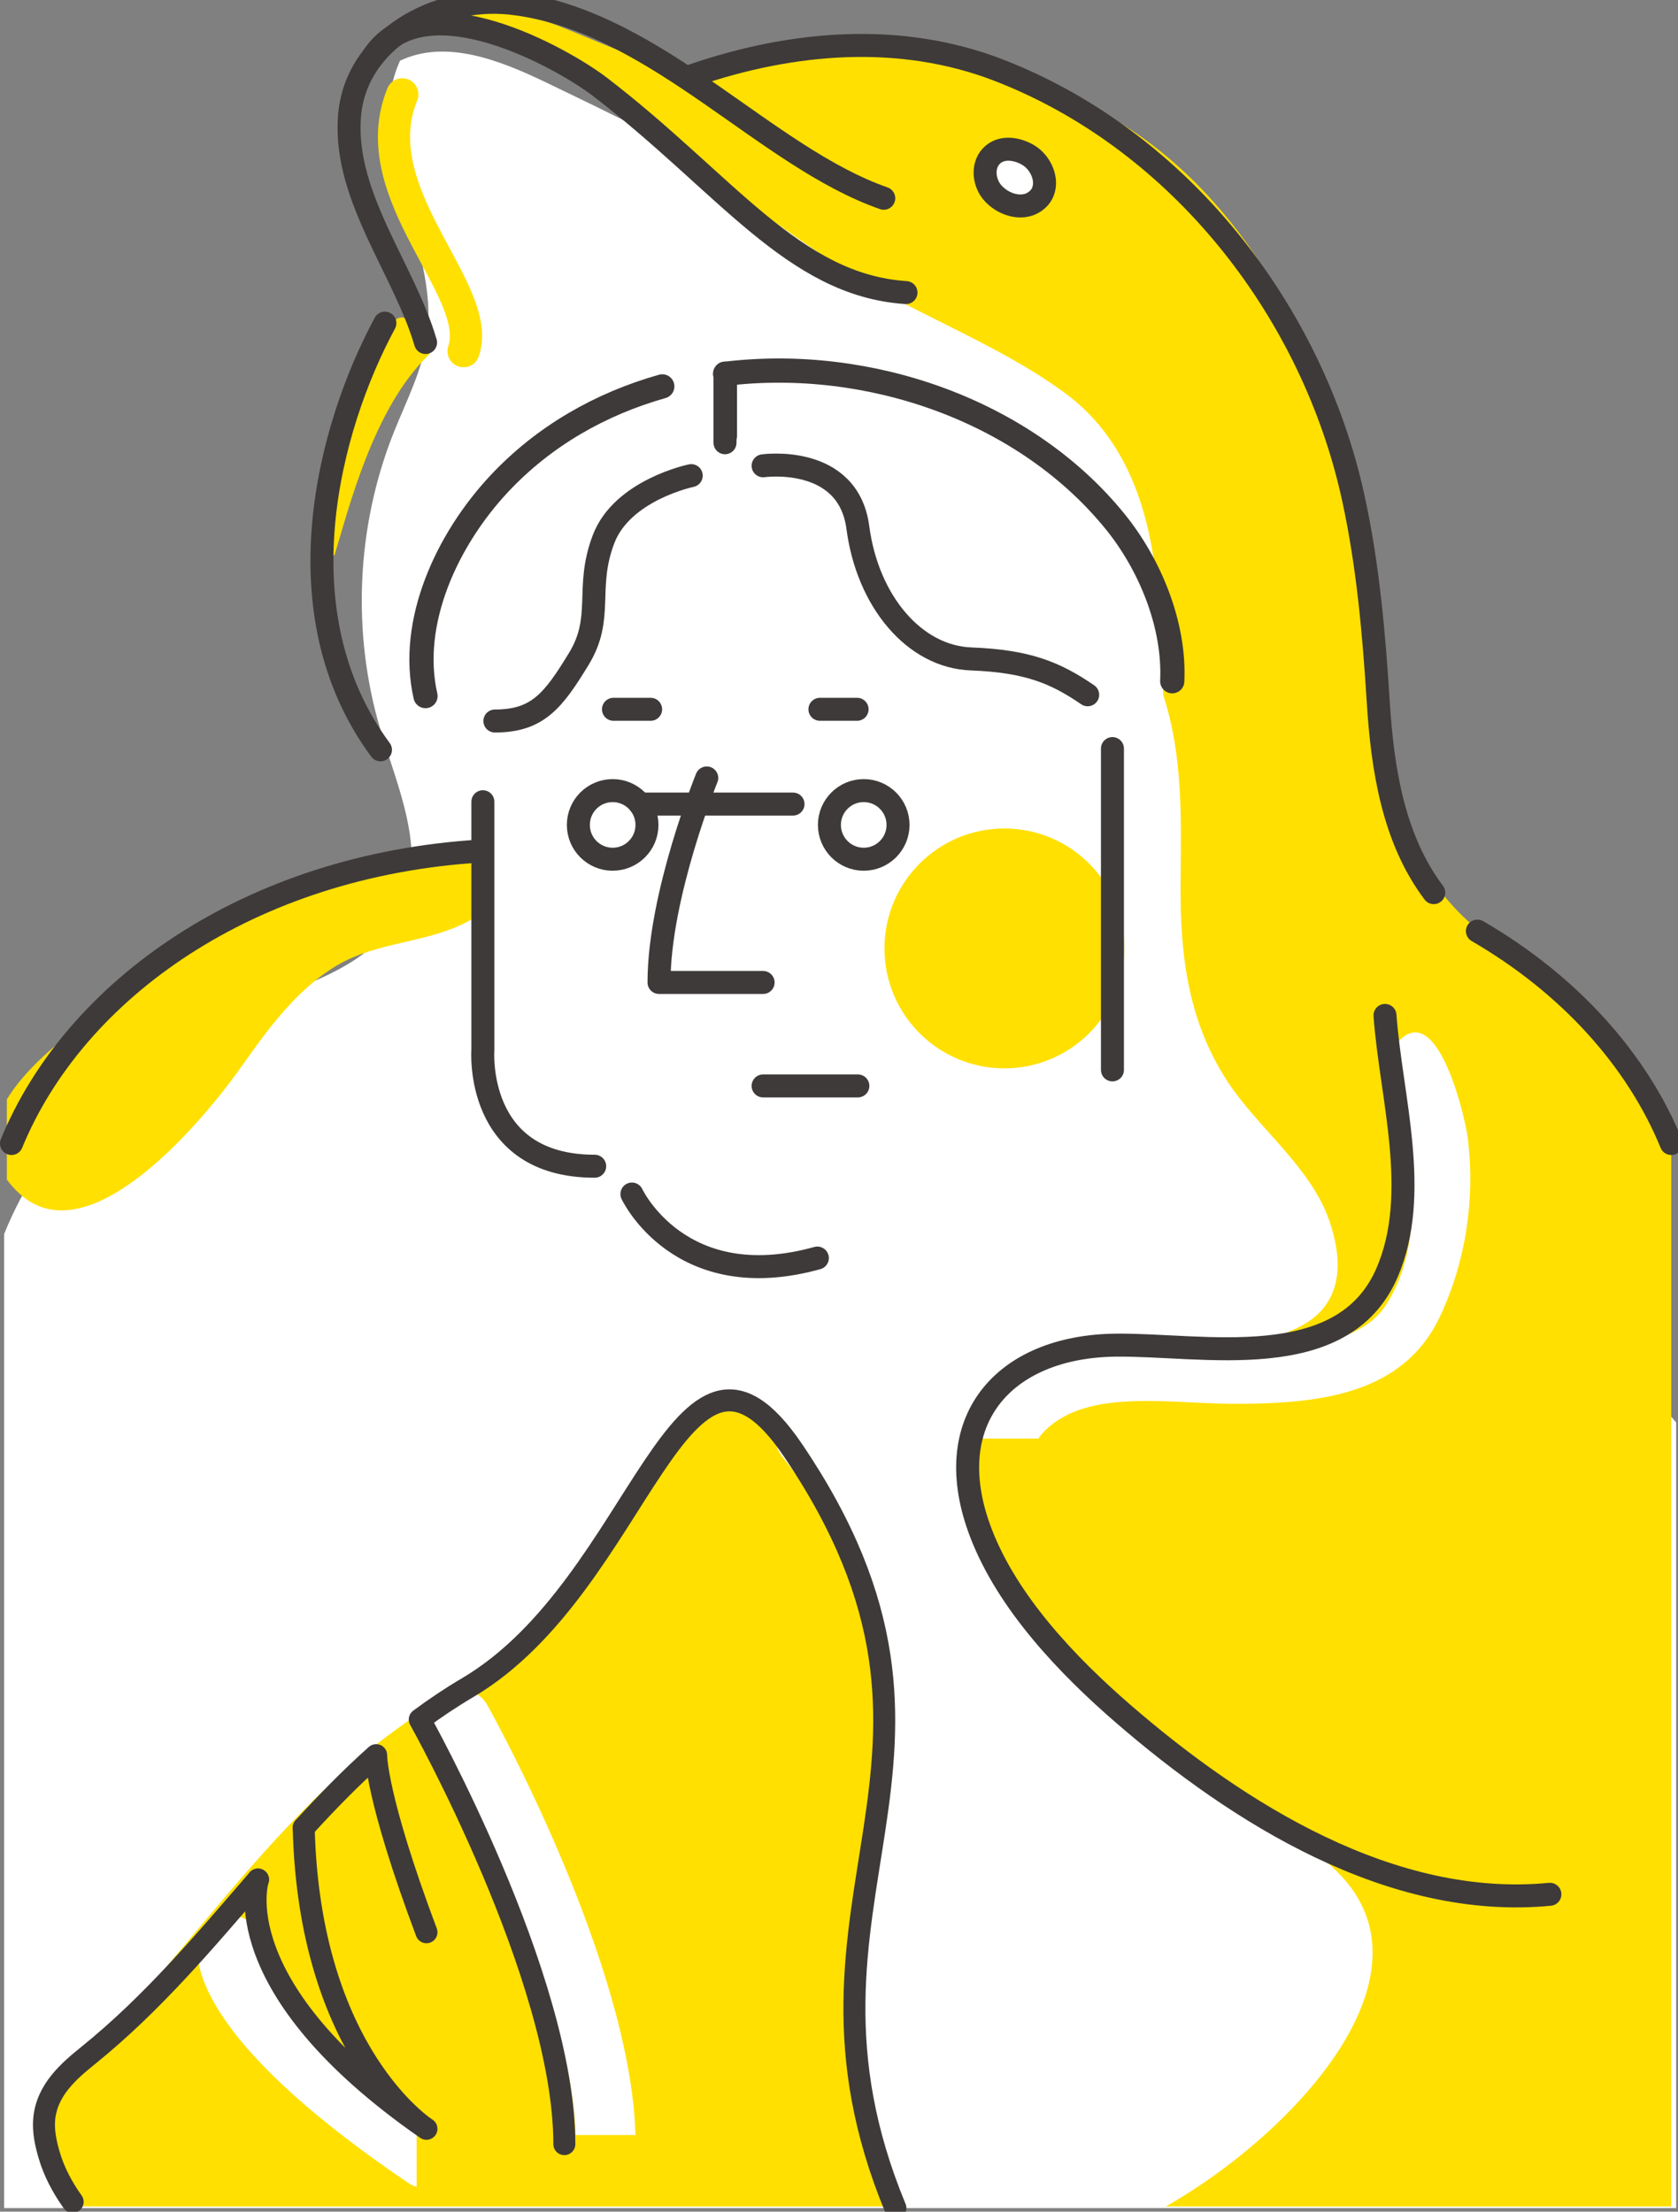 <?xml version="1.0" encoding="UTF-8"?>
<svg width="365px" height="481px" viewBox="0 0 365 481" version="1.1" xmlns="http://www.w3.org/2000/svg" xmlns:xlink="http://www.w3.org/1999/xlink">
    <rect x="0" y="0" width="365" height="481" fill="#808080" stroke="none"/>
    <!-- Generator: sketchtool 49.2 (51160) - http://www.bohemiancoding.com/sketch -->
    <title>BA00D2ED-B5B1-447E-B90F-30C31783E853</title>
    <desc>Created with sketchtool.</desc>
    <defs></defs>
    <g id="Symbols" stroke="none" stroke-width="1" fill="none" fill-rule="evenodd">
        <g id="DOLPHIN_IMAGE">
            <g id="Page-1">
                <path d="M268.738,163.969 C257.76,134.356 251.369,101.072 228.501,79.287 C219.817,71.014 209.274,64.996 198.781,59.188 C172.548,44.665 145.887,30.915 118.847,17.96 C108.826,13.158 97.058,8.434 87.019,13.197 C78.581,31.777 95.587,52.818 92.913,73.048 C91.931,80.478 88.341,87.259 85.579,94.226 C77.508,114.589 76.492,137.672 82.739,158.666 C86.474,171.215 92.718,184.664 87.656,196.74 C81.543,211.322 63.157,214.917 48.481,220.804 C27.093,229.386 9.534,247.012 0.901,268.365 L0.901,480.227 L364.596,480.227 L364.596,309.353 C363.536,308.131 362.498,306.908 361.495,305.696 C325.303,261.989 288.462,217.177 268.738,163.969" id="Fill-1" fill="#FFFFFF"></path>
                <path d="M92.773,74.141 C92.084,73.908 91.434,73.6 90.815,73.236 C90.355,72.097 89.622,70.914 88.641,69.647 C87.854,68.63 86.441,69 85.705,69.848 C84.402,68.295 81.544,70.18 82.545,72.322 C82.678,72.604 82.817,72.858 82.957,73.114 C82.739,73.339 82.565,73.634 82.477,74.026 C81.525,78.272 80.165,82.214 78.231,86.123 C77.993,86.606 77.96,87.073 78.058,87.493 C75.93,90.789 74.309,94.338 73.048,98.053 C71.341,101.836 70.099,105.737 69.557,109.665 C69.21,112.183 72.097,122.921 72.848,120.466 C75.898,110.495 81.269,88.715 93.178,77.283 C94.019,76.474 93.967,74.659 92.773,74.141" id="Fill-3" fill="#FFE000"></path>
                <path d="M242.863,94.344 C243.561,95.392 243.591,95.403 243.391,95.097 C243.256,94.906 243.125,94.711 242.993,94.519 C242.95,94.459 242.906,94.401 242.863,94.344" id="Fill-5" fill="#FFE000"></path>
                <path d="M109.042,7.037 C114.443,8.143 115.548,11.361 120.85,12.861 C121.446,15.796 127.123,16.562 129.544,18.476 C146.791,32.097 164.044,45.818 182.457,57.852 C198.201,68.144 216.442,74.356 231.543,85.397 C247.104,96.775 251.348,115.802 252.077,134.049 C252.291,139.4 252.765,145.256 253.039,151.208 C257.378,164.447 256.916,178.309 256.802,192.144 C256.675,207.54 258.359,221.925 266.948,235.114 C273.624,245.364 285.142,253.78 289.178,265.55 C292.001,273.788 292.276,282.834 283.91,287.868 C266.649,298.257 230.974,287.735 216.213,302.923 C204.118,315.365 216.19,338.875 223.967,351.663 C231.338,363.786 243.851,371.318 254.414,380.755 C263.417,388.796 273.3,395.18 283.553,401.447 C319.425,423.377 283.569,462.832 253.601,479.861 L363.539,479.861 L363.539,250.812 C362.382,249.006 361.271,247.171 360.174,245.364 C350.588,229.602 340.947,216.273 323.868,203.995 C307.225,192.03 301.147,172.975 301.147,152.567 C298.711,139.225 298.149,125.639 295.603,112.323 C287.93,72.197 265.306,29.962 223.573,17.809 C210.596,14.03 196.653,9.027 182.948,9.607 C171.378,10.098 161.317,16.637 149.472,15.107 C132.572,12.924 117.299,0.221 100.673,1.619 C102.685,4.29 105.497,6.311 109.042,7.037" id="Fill-7" fill="#FFE000"></path>
                <path d="M17.887,479.861 L196.345,479.861 C190.647,471.909 188.181,461.644 187.122,451.839 C185.309,435.043 187.178,418.013 189.126,401.316 C191.033,384.964 193.554,368.015 190.984,351.619 C189.43,341.712 186.05,331.441 180.424,323.087 C175.629,315.967 168.151,307.723 159.297,306.073 C149.662,304.278 143.32,313.882 138.645,320.786 C133.652,328.161 129.456,336.038 124.491,343.426 C112.9,360.673 93.034,369.644 77.631,382.813 C61.064,396.978 47.717,414.202 33.664,430.738 C27.289,438.239 19.264,445.324 14.282,453.875 C9.614,461.884 12.618,470.536 16.859,478.114 C17.191,478.706 17.539,479.283 17.887,479.861" id="Fill-9" fill="#FFE000"></path>
                <path d="M104.966,186.682 C102.737,185.174 99.795,185.43 97.132,185.822 C75.64,188.983 55.003,197.389 37.195,209.799 C29.56,215.12 9.099,226.494 1.492,239.086 L1.492,256.545 C2.213,257.523 3.071,258.495 4.094,259.459 C19.397,273.88 44.588,243.2 52.536,231.945 C58.496,223.502 64.596,215.172 73.182,210.029 C82.189,204.633 93.171,205.219 102.281,200.125 C107.062,197.453 109.501,189.751 104.966,186.682" id="Fill-11" fill="#FFE000"></path>
                <path d="M313.062,228.676 C310.333,224.238 306.849,222.348 302.873,228.172 C301.215,230.599 305.782,243.774 306.2,246.988 C307.783,259.139 308.434,273.183 301.416,283.901 C295.915,292.302 282.826,293.156 269.892,293.311 C266.863,293.353 263.55,293.19 260.051,293.023 C248.031,292.447 234.409,291.796 223.666,298.762 C218.024,302.42 214.335,307.225 212.784,312.854 L225.87,312.854 C226.888,311.386 228.305,310.055 230.193,308.83 C237.695,303.967 248.768,304.496 259.478,305.009 C263.16,305.184 266.626,305.346 270.035,305.311 C287.034,305.136 305.191,303.306 313.192,286.373 C318.841,274.419 320.886,260.813 319.3,247.704 C318.962,244.909 316.677,234.556 313.062,228.676" id="Fill-13" fill="#FFFFFF"></path>
                <path d="M90.626,458.534 C60.037,436.654 57.469,425.298 57.287,424.162 C57.49,420.538 54.925,417.273 51.262,416.683 C47.355,416.055 43.666,418.713 43.035,422.627 C42.723,424.562 42.644,430.017 48.632,438.858 C55.831,449.486 69.324,461.548 88.736,474.706 C89.334,475.111 89.972,475.41 90.626,475.614 L90.626,458.534 Z" id="Fill-15" fill="#FFFFFF"></path>
                <path d="M57.207,424.899 C57.207,424.903 57.206,424.907 57.205,424.91 C57.206,424.907 57.207,424.903 57.207,424.899" id="Fill-17" fill="#FFFFFF"></path>
                <path d="M57.209,424.889 C57.208,424.892 57.208,424.895 57.207,424.898 C57.208,424.895 57.208,424.892 57.209,424.889" id="Fill-19" fill="#FFFFFF"></path>
                <path d="M187.937,404.169 C185.061,428.427 182.123,453.272 194.289,479.86 L210.448,479.86 C196.458,454.395 199.251,430.654 202.191,405.858 C205.857,374.939 209.647,342.965 181.38,307.864 C178.894,304.777 174.378,304.291 171.289,306.776 C168.202,309.263 167.715,313.78 170.201,316.867 C194.683,347.268 191.407,374.906 187.937,404.169" id="Fill-23" fill="#FFFFFF"></path>
                <path d="M138.225,464.324 C137.178,426.877 107.272,373.095 105.977,370.785 C104.223,367.654 100.262,366.536 97.13,368.293 C93.998,370.047 92.882,374.008 94.636,377.139 C94.937,377.676 124.1,430.135 125.218,464.324 L138.225,464.324 Z" id="Fill-25" fill="#FFFFFF"></path>
                <path d="M104.579,185.082 C54.147,188.144 16.232,215.264 2.5,248.694" id="Stroke-27" stroke="#3E3A39" stroke-width="5" stroke-linecap="round"></path>
                <path d="M321.367,202.497 C341.359,214.097 356.048,230.457 363.539,248.694" id="Stroke-29" stroke="#3E3A39" stroke-width="5" stroke-linecap="round"></path>
                <path d="M240.6,123.746 L103.696,123.746 C104.174,172.924 104.625,173.704 105.036,174.363 C108.794,180.392 105.136,178.706 104.602,184.917 C104.597,184.974 104.585,185.026 104.58,185.082 C113.928,226.734 91.616,263.419 170.595,275.472 C214.319,282.144 235.44,269.197 241.048,239.057 L241.048,176.1 C240.373,174.908 240.226,173.418 240.6,123.746" id="Fill-31" fill="#FFFFFF"></path>
                <path d="M244.561,206.264 C244.561,220.67 232.883,232.348 218.477,232.348 C204.071,232.348 192.392,220.67 192.392,206.264 C192.392,191.858 204.071,180.18 218.477,180.18 C232.883,180.18 244.561,191.858 244.561,206.264" id="Fill-33" fill="#FFE000"></path>
                <path d="M155.313,83.751 L155.313,94.742 C155.313,97.96 160.313,97.965 160.313,94.742 L160.313,83.751 C160.313,80.533 155.313,80.528 155.313,83.751" id="Fill-35" fill="#3E3A39"></path>
                <path d="M157.702,81.141 L157.702,96.289" id="Stroke-37" stroke="#3E3A39" stroke-width="5" stroke-linecap="round"></path>
                <path d="M150.356,103.44 C150.356,103.44 135.387,106.531 131.294,117.238 C127.199,127.945 131.439,134.225 125.899,143.306 C120.359,152.387 116.958,156.806 107.648,156.806" id="Stroke-39" stroke="#3E3A39" stroke-width="5" stroke-linecap="round"></path>
                <path d="M165.992,101.302 C165.992,101.302 184.489,98.696 186.604,114.74 C188.719,130.782 198.888,142.84 211.222,143.306 C223.557,143.772 229.609,146.326 236.592,151.101" id="Stroke-41" stroke="#3E3A39" stroke-width="5" stroke-linecap="round"></path>
                <path d="M105.035,174.364 L105.035,228.332 C105.035,228.332 103.124,253.632 129.358,253.632" id="Stroke-43" stroke="#3E3A39" stroke-width="5" stroke-linecap="round"></path>
                <path d="M137.456,259.682 C137.456,259.682 147.85,281.94 177.79,273.604" id="Stroke-45" stroke="#3E3A39" stroke-width="5" stroke-linecap="round"></path>
                <path d="M153.733,169.19 C153.733,169.19 143.35,194.651 143.35,213.668 L165.993,213.668" id="Stroke-47" stroke="#3E3A39" stroke-width="5" stroke-linecap="round" stroke-linejoin="round"></path>
                <path d="M139.185,174.871 L172.498,174.871" id="Stroke-49" stroke="#3E3A39" stroke-width="5" stroke-linecap="round"></path>
                <path d="M178.352,154.259 L186.433,154.259" id="Stroke-51" stroke="#3E3A39" stroke-width="5" stroke-linecap="round"></path>
                <path d="M133.442,154.259 L141.523,154.259" id="Stroke-53" stroke="#3E3A39" stroke-width="5" stroke-linecap="round"></path>
                <path d="M195.34,179.405 C195.34,183.526 191.999,186.867 187.877,186.867 C183.756,186.867 180.415,183.526 180.415,179.405 C180.415,175.284 183.756,171.942 187.877,171.942 C191.999,171.942 195.34,175.284 195.34,179.405 Z" id="Stroke-55" stroke="#3E3A39" stroke-width="5" stroke-linecap="round"></path>
                <path d="M140.729,179.405 C140.729,183.526 137.388,186.867 133.267,186.867 C129.145,186.867 125.804,183.526 125.804,179.405 C125.804,175.284 129.145,171.942 133.267,171.942 C137.388,171.942 140.729,175.284 140.729,179.405 Z" id="Stroke-57" stroke="#3E3A39" stroke-width="5" stroke-linecap="round"></path>
                <path d="M241.98,162.803 L241.98,232.683" id="Stroke-59" stroke="#3E3A39" stroke-width="5" stroke-linecap="round"></path>
                <path d="M165.992,236.168 L186.604,236.168" id="Stroke-61" stroke="#3E3A39" stroke-width="5" stroke-linecap="round"></path>
                <path d="M194.769,480.223 C166.682,412.413 218.173,382.882 172.498,315.411 C147.729,278.821 139.756,344.609 101.695,367.05 C98.058,369.194 94.607,371.508 91.307,373.962 C91.307,373.962 122.755,430.075 122.755,466.31" id="Stroke-63" stroke="#3E3A39" stroke-width="4.782" stroke-linecap="round" stroke-linejoin="round"></path>
                <path d="M66.063,397.492 C71.073,391.993 76.252,386.67 81.821,381.713 C81.821,381.713 81.677,390.689 92.763,420.229" id="Stroke-65" stroke="#3E3A39" stroke-width="4.782" stroke-linecap="round" stroke-linejoin="round"></path>
                <path d="M15.807,478.867 C13.424,475.541 11.72,472.131 10.743,468.853 C9.98,466.295 9.371,463.569 9.618,460.85 C10.194,454.494 15.003,450.399 19.247,446.971 C33.291,435.625 44.638,422.064 56.12,408.768" id="Stroke-67" stroke="#3E3A39" stroke-width="4.782" stroke-linecap="round"></path>
                <path d="M56.12,408.769 C56.12,408.769 48.305,432.103 92.763,462.979 C92.763,462.979 67.27,446.828 66.063,397.493" id="Stroke-69" stroke="#3E3A39" stroke-width="4.782" stroke-linecap="round" stroke-linejoin="round"></path>
                <path d="M157.721,81.299 C189.022,77.486 223.088,89.309 242.665,113.553 C250.032,122.675 255.575,135.768 254.987,148.156" id="Stroke-71" stroke="#3E3A39" stroke-width="5.266" stroke-linecap="round"></path>
                <path d="M92.552,151.386 C88.889,135.284 97.248,117.309 108.619,105.176 C118.378,94.764 130.696,87.809 144.062,84.031" id="Stroke-73" stroke="#3E3A39" stroke-width="5.266" stroke-linecap="round"></path>
                <path d="M301.266,220.837 C302.555,238.609 309.136,259.658 301.689,276.838 C292.04,299.09 261.604,292.293 242.574,292.548 C218.271,292.873 203.964,309.073 213.428,333.547 C219.268,348.649 232.199,362.223 244.288,372.689 C269.367,394.399 302.663,415.312 337.132,411.973" id="Stroke-75" stroke="#3E3A39" stroke-width="5" stroke-linecap="round"></path>
                <path d="M92.57,74.49 C87.862,58.498 74.99,43.127 75.978,25.867 C76.966,8.636 95.047,-0.893 110.782,0.666 C111.728,0.76 112.669,0.883 113.606,1.033 C143.581,5.833 166.791,34.223 192.233,43.117" id="Stroke-77" stroke="#3E3A39" stroke-width="5" stroke-linecap="round"></path>
                <path d="M81.269,12.108 C92.454,-4.229 122.47,12.731 130.525,18.907 C157.804,39.821 172.498,62.018 197.07,63.629" id="Stroke-79" stroke="#3E3A39" stroke-width="5" stroke-linecap="round"></path>
                <path d="M150.784,16.378 C172.302,9.008 195.778,6.961 217.247,15.264 C255.142,29.919 283.376,64.899 293.325,103.862 C293.691,105.294 294.032,106.732 294.348,108.176 C297.552,122.801 298.866,137.769 299.801,152.686 C300.714,167.26 303.078,182.475 311.871,194.134" id="Stroke-81" stroke="#3E3A39" stroke-width="5" stroke-linecap="round"></path>
                <path d="M82.758,163.073 C60.806,133.38 71.366,93.147 83.72,70.28" id="Stroke-83" stroke="#3E3A39" stroke-width="5" stroke-linecap="round"></path>
                <path d="M225.769,43.297 C222.861,46.101 218.14,44.605 215.811,41.794 C213.912,39.5 213.571,35.678 215.999,33.603 C218.167,31.749 221.463,32.388 223.703,33.751 C225.595,34.902 226.974,37.071 227.184,39.28 C227.309,40.587 226.965,41.967 226.098,42.952 C225.992,43.074 225.882,43.189 225.769,43.297" id="Fill-85" fill="#FFFFFF"></path>
                <path d="M225.769,43.297 C222.861,46.101 218.14,44.605 215.811,41.794 C213.912,39.5 213.571,35.678 215.999,33.603 C218.167,31.749 221.463,32.388 223.703,33.751 C225.595,34.902 226.974,37.071 227.184,39.28 C227.309,40.587 226.965,41.967 226.098,42.952 C225.992,43.074 225.882,43.189 225.769,43.297 Z" id="Stroke-87" stroke="#3E3A39" stroke-width="5"></path>
                <path d="M87.511,20.514 C78.669,42.222 105.398,63.089 100.836,76.376" id="Stroke-89" stroke="#FFE000" stroke-width="7" stroke-linecap="round"></path>
            </g>
        </g>
    </g>
</svg>